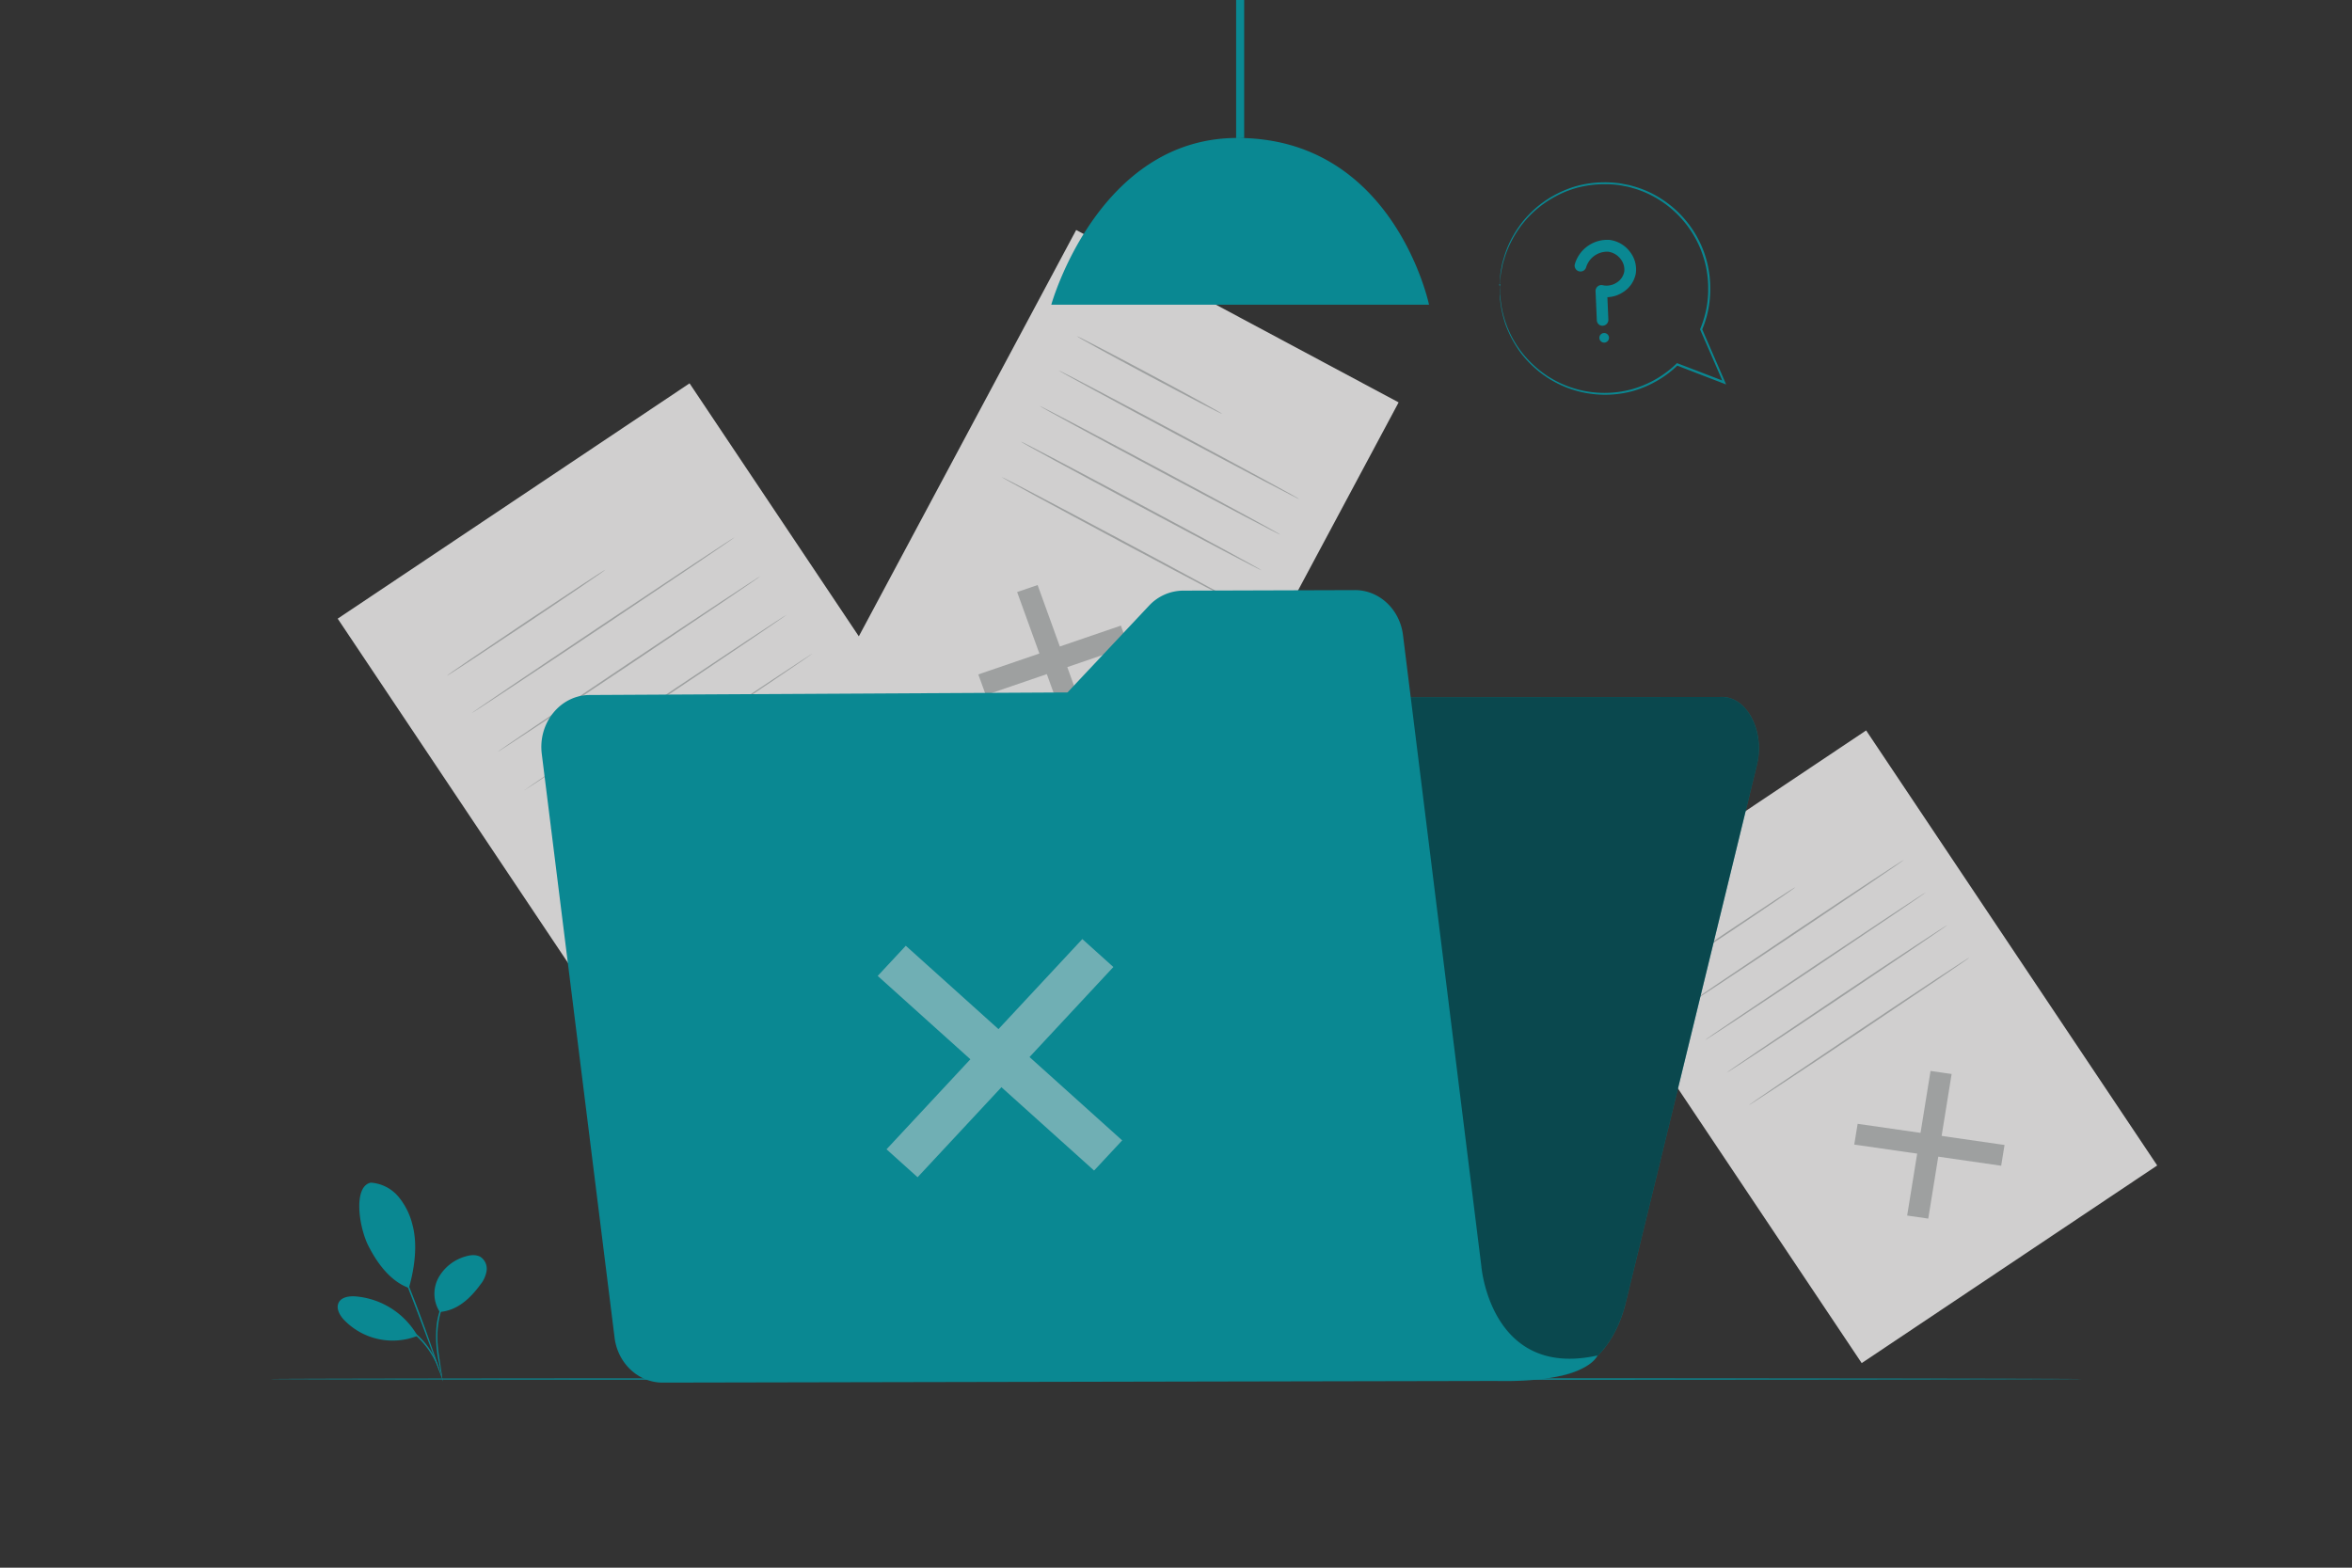 <svg xmlns="http://www.w3.org/2000/svg" width="324" height="216" fill="none"><rect width="100%" height="100%" fill="#333333" stroke="none"/><g opacity=".8"><path fill="#F7F6F6" d="M94.99 52.817 46.519 85.24l47.743 71.372 48.471-32.424L94.99 52.817Z"/><path fill="#B9BCBC" d="m117.685 120.813-.548 3.404-24.097-3.473.548-3.404 24.097 3.473Z"/><path fill="#B9BCBC" d="m105.551 108.67 3.456.496-3.832 23.726-3.461-.501 3.837-23.721ZM83.376 78.516c.035.047-4.821 3.361-10.847 7.387-6.027 4.026-10.939 7.258-10.973 7.206-.035-.052 4.821-3.361 10.847-7.392 6.027-4.03 10.917-7.253 10.973-7.201ZM101.183 74.04c.035.052-8.044 5.513-18.04 12.2-9.997 6.688-18.144 12.066-18.17 12.018-.026-.047 8.035-5.516 18.045-12.204 10.009-6.687 18.131-12.065 18.165-12.014ZM104.756 79.38c.034.052-8.044 5.517-18.04 12.204-9.997 6.687-18.145 12.066-18.17 12.014-.026-.052 8.043-5.512 18.044-12.204 10-6.692 18.131-12.066 18.166-12.014ZM108.328 84.724c.035.052-8.043 5.516-18.04 12.2-9.996 6.682-18.144 12.07-18.144 12.018 0-.052 8.04-5.517 18.04-12.204 10.001-6.688 18.11-12.066 18.144-12.014ZM111.888 90.068c.035.052-8.044 5.512-18.04 12.199-9.997 6.688-18.144 12.066-18.166 12.014-.021-.051 8.053-5.512 18.062-12.199 10.01-6.688 18.144-12.066 18.144-12.014Z"/><path fill="#F7F6F6" d="m257.07 100.641-40.708 27.231 40.096 59.939 40.708-27.231-40.096-59.939Z"/><path fill="#B9BCBC" d="m276.135 157.758-.463 2.86-20.239-2.916.467-2.86 20.235 2.916Z"/><path fill="#B9BCBC" d="m265.944 147.558 2.903.419-3.219 19.924-2.907-.419 3.223-19.924ZM247.303 122.256c.034.052-4.039 2.838-9.102 6.221-5.063 3.382-9.193 6.087-9.228 6.048-.034-.039 4.044-2.834 9.102-6.221 5.059-3.387 9.193-6.121 9.228-6.048ZM262.272 118.476c.034.052-6.744 4.648-15.12 10.26-8.377 5.612-15.233 10.13-15.267 10.079-.035-.052 6.743-4.649 15.12-10.265 8.376-5.616 15.219-10.126 15.267-10.074ZM265.274 122.96c.035.052-6.744 4.648-15.12 10.264s-15.232 10.126-15.267 10.075c-.034-.052 6.722-4.627 15.12-10.243 8.398-5.616 15.241-10.143 15.267-10.096ZM268.272 127.44c.035.052-6.748 4.648-15.12 10.264s-15.232 10.126-15.267 10.075c-.034-.052 6.744-4.644 15.12-10.265 8.377-5.62 15.237-10.117 15.267-10.074ZM271.296 131.937c.035.052-6.744 4.644-15.12 10.26-8.377 5.616-15.232 10.126-15.267 10.079-.034-.048 6.744-4.649 15.12-10.265 8.377-5.616 15.211-10.126 15.267-10.074Z"/><path fill="#F7F6F6" d="m192.668 55.443-44.417-23.757-34.98 65.403 44.417 23.757 34.98-65.403Z"/><path fill="#B9BCBC" d="m150.086 100.384-2.817.963-7.154-19.772 2.821-.968 7.15 19.777Z"/><path fill="#B9BCBC" d="m154.406 86.197 1.028 2.838-19.639 6.727-1.028-2.839 19.639-6.726ZM168.359 57.024c-.035.065-4.536-2.277-10.061-5.227-5.526-2.95-9.971-5.4-9.936-5.465.034-.065 4.54 2.276 10.065 5.227 5.526 2.95 9.967 5.396 9.932 5.465ZM179.021 68.787c-.035.065-7.491-3.857-16.654-8.756-9.162-4.9-16.558-8.925-16.524-8.99.035-.065 7.487 3.853 16.65 8.757 9.162 4.903 16.563 8.925 16.528 8.99ZM176.403 73.682c-.035.065-7.491-3.853-16.654-8.757-9.162-4.903-16.558-8.925-16.524-8.99.035-.064 7.487 3.858 16.65 8.757 9.162 4.899 16.563 8.925 16.528 8.99ZM173.785 78.576c-.034.065-7.491-3.853-16.653-8.752-9.163-4.899-16.559-8.912-16.524-8.99.034-.078 7.486 3.854 16.649 8.752 9.163 4.9 16.563 8.926 16.528 8.99ZM171.167 83.471c-.035.065-7.491-3.853-16.654-8.752-9.162-4.9-16.562-8.925-16.524-8.99.039-.065 7.487 3.853 16.65 8.752 9.162 4.899 16.563 8.925 16.528 8.99Z"/><path fill="#000" d="M171.396 0h-1.115v19h1.115V0Z" opacity=".2"/><path fill="#009DAA" d="M144.819 41.986h52.039s-4.804-22.978-26.412-22.978c-19.22 0-25.627 22.978-25.627 22.978ZM171.396 0h-1.115v19h1.115V0ZM286.706 190.007c0 .06-55.836.112-124.702.112-68.865 0-124.71-.039-124.71-.112 0-.074 55.828-.113 124.71-.113 68.883 0 124.702.048 124.702.113ZM51.101 162.95a5.458 5.458 0 0 1 3.793 1.944 9.575 9.575 0 0 1 1.931 3.888c.73 2.731.281 5.958-.496 8.675-2.955-1.058-4.783-4.212-5.616-5.871-1.296-2.618-2.07-8.147.375-8.64M60.584 180.77a4.639 4.639 0 0 1-.216-4.657 6.17 6.17 0 0 1 3.715-2.985c.721-.224 1.56-.315 2.186.104a1.983 1.983 0 0 1 .764 1.862 4 4 0 0 1-.864 1.909c-1.438 1.949-3.183 3.569-5.616 3.767"/><path fill="#009DAA" d="M60.912 189.899a2.827 2.827 0 0 1-.134-.566c-.078-.406-.181-.929-.306-1.556a16.31 16.31 0 0 1-.32-5.231 9.939 9.939 0 0 1 1.94-4.843 6.624 6.624 0 0 1 1.118-1.136c.114-.09.232-.173.355-.25a.478.478 0 0 1 .13-.078c-.547.467-1.047.986-1.491 1.551a10.3 10.3 0 0 0-1.85 4.786c-.276 2.013.066 3.858.264 5.184.104.661.19 1.197.238 1.568.034.189.053.379.056.571Z"/><path fill="#009DAA" d="M52.052 167.111c.05.068.09.142.12.22.079.173.182.389.303.661.264.574.63 1.408 1.076 2.441.89 2.069 2.082 4.946 3.326 8.152a210.977 210.977 0 0 1 3.024 8.259c.372 1.063.661 1.927.864 2.528l.216.691c.031.079.053.162.065.246a1.07 1.07 0 0 1-.104-.233c-.065-.173-.147-.398-.255-.679l-.911-2.505a471.833 471.833 0 0 0-3.093-8.234 433.666 433.666 0 0 0-3.27-8.169c-.432-1.024-.765-1.858-1.011-2.467-.113-.276-.203-.497-.273-.674a1.517 1.517 0 0 1-.077-.237ZM57.4 183.859a10.875 10.875 0 0 0-8.433-5.24c-.864-.06-1.926.086-2.315.864-.39.778.13 1.728.725 2.359a9.285 9.285 0 0 0 10.053 2.246"/><path fill="#009DAA" d="M50.298 180.96a3.05 3.05 0 0 1 .548.022c.214.011.426.036.636.073.246.048.535.074.838.16.338.072.67.164.998.277.378.121.749.266 1.11.432.83.372 1.616.837 2.341 1.386a11.856 11.856 0 0 1 1.936 1.918c.245.31.472.635.678.972.186.292.356.593.51.903.13.253.245.512.345.778.087.197.16.399.22.605.065.172.112.35.143.531-.047 0-.255-.743-.838-1.849a9.582 9.582 0 0 0-.523-.864c-.21-.327-.438-.643-.682-.946a11.518 11.518 0 0 0-4.208-3.249 12.014 12.014 0 0 0-1.084-.432 9.566 9.566 0 0 0-.98-.298c-1.21-.332-1.992-.371-1.988-.419ZM129.168 101.321l-15.293 78.538-1.987 10.282 101.952-.493c4.579-.022 8.64-4.087 10.104-10.126l18.084-74.144c1.119-4.584-1.335-9.353-4.808-9.349l-103.214.108c-2.246-.004-4.259 2.121-4.838 5.184Z"/><path fill="#000" d="m129.168 101.321-15.293 78.538-1.987 10.282 101.952-.493c4.579-.022 8.64-4.087 10.104-10.126l18.084-74.144c1.119-4.584-1.335-9.353-4.808-9.349l-103.214.108c-2.246-.004-4.259 2.121-4.838 5.184Z" opacity=".5"/><path fill="#009DAA" d="m204.072 174.528-10.8-87.01c-.432-3.563-3.278-6.224-6.635-6.211l-23.674.073a6.478 6.478 0 0 0-4.678 2.074l-11.232 11.953-65.837.354c-4.022.022-7.115 3.832-6.584 8.109l10.027 80.417c.432 3.56 3.279 6.216 6.627 6.212l114.761-.229c12.778.264 14.001-3.508 14.001-3.508-14.671 3.245-15.976-12.212-15.976-12.234Z"/><g fill="#fff" opacity=".5"><path d="m154.587 157.127-3.871 4.156-29.808-26.819 3.871-4.156 29.808 26.819Z"/><path d="m149.096 129.388 4.277 3.849-26.97 28.966-4.281-3.849 26.974-28.966Z"/></g><path fill="#009DAA" d="M220.458 44.833a.794.794 0 0 1-.488-.704l-.173-4.01a.808.808 0 0 1 .29-.657.804.804 0 0 1 .699-.163 2.514 2.514 0 0 0 1.953-.385 2.245 2.245 0 0 0 1.007-1.477 2.307 2.307 0 0 0-.484-1.728 2.598 2.598 0 0 0-1.702-1.024 3.022 3.022 0 0 0-3.067 2.16.808.808 0 0 1-1.556-.432 4.652 4.652 0 0 1 4.809-3.356 4.169 4.169 0 0 1 2.803 1.654 3.94 3.94 0 0 1 .791 2.968 3.886 3.886 0 0 1-1.728 2.557 4.198 4.198 0 0 1-2.186.713l.134 3.093a.809.809 0 0 1-1.123.774l.021.017ZM221.642 46.474a.662.662 0 1 1-1.32.091.662.662 0 0 1 1.32-.09Z"/><path fill="#009DAA" d="M206.578 39.178a1.89 1.89 0 0 0 .039-.26c0-.19.047-.431.082-.773.043-.419.113-.834.212-1.244.056-.242.086-.51.172-.782.087-.272.173-.566.268-.864a14.895 14.895 0 0 1 2.16-4.117 14.468 14.468 0 0 1 4.541-3.948 14.244 14.244 0 0 1 3.201-1.322 14.485 14.485 0 0 1 3.693-.484c.657-.01 1.314.024 1.966.104.333.035.661.12.994.177.336.058.668.139.993.242a13.83 13.83 0 0 1 3.841 1.74 14.453 14.453 0 0 1 5.711 7.172c.578 1.579.871 3.248.864 4.93a13.9 13.9 0 0 1-.903 5.07l-.195.493-.026.065.026.065c1.085 2.493 2.16 4.942 3.176 7.314l.181-.208-6.48-2.484-.078-.03-.065.06a14.464 14.464 0 0 1-6.108 3.526 14.391 14.391 0 0 1-11.664-1.81 14.778 14.778 0 0 1-3.642-3.392 14.352 14.352 0 0 1-2.765-6.626l-.133-1.124c-.039-.328 0-.596-.022-.825-.022-.229 0-.38 0-.505a.09.09 0 0 0 .055-.032.087.087 0 0 0-.068-.14.087.087 0 0 0-.059.023.083.083 0 0 0-.027.057.087.087 0 0 0 .018.06.088.088 0 0 0 .055.032v1.339c0 .328.073.704.117 1.132a15.45 15.45 0 0 0 .738 3.05 15.826 15.826 0 0 0 1.979 3.672 14.886 14.886 0 0 0 3.668 3.456 14.572 14.572 0 0 0 11.841 1.892 14.689 14.689 0 0 0 6.186-3.56l-.143.03 6.48 2.498.324.125-.142-.333c-1.028-2.372-2.091-4.817-3.171-7.314v.126l.199-.506c.63-1.655.944-3.413.924-5.184a14.44 14.44 0 0 0-.864-5.037 14.69 14.69 0 0 0-5.836-7.305 13.966 13.966 0 0 0-3.94-1.771 6.83 6.83 0 0 0-1.011-.238c-.337-.06-.669-.147-1.006-.177a14.869 14.869 0 0 0-1.992-.112 14.505 14.505 0 0 0-3.75.51c-1.131.32-2.22.776-3.244 1.356a14.494 14.494 0 0 0-4.566 4.04 14.79 14.79 0 0 0-2.13 4.18c-.091.312-.177.61-.255.865a7.61 7.61 0 0 0-.164.79 8.272 8.272 0 0 0-.182 1.253c-.025.333-.043.588-.056.778a1.09 1.09 0 0 0-.017.285Z"/></g></svg>